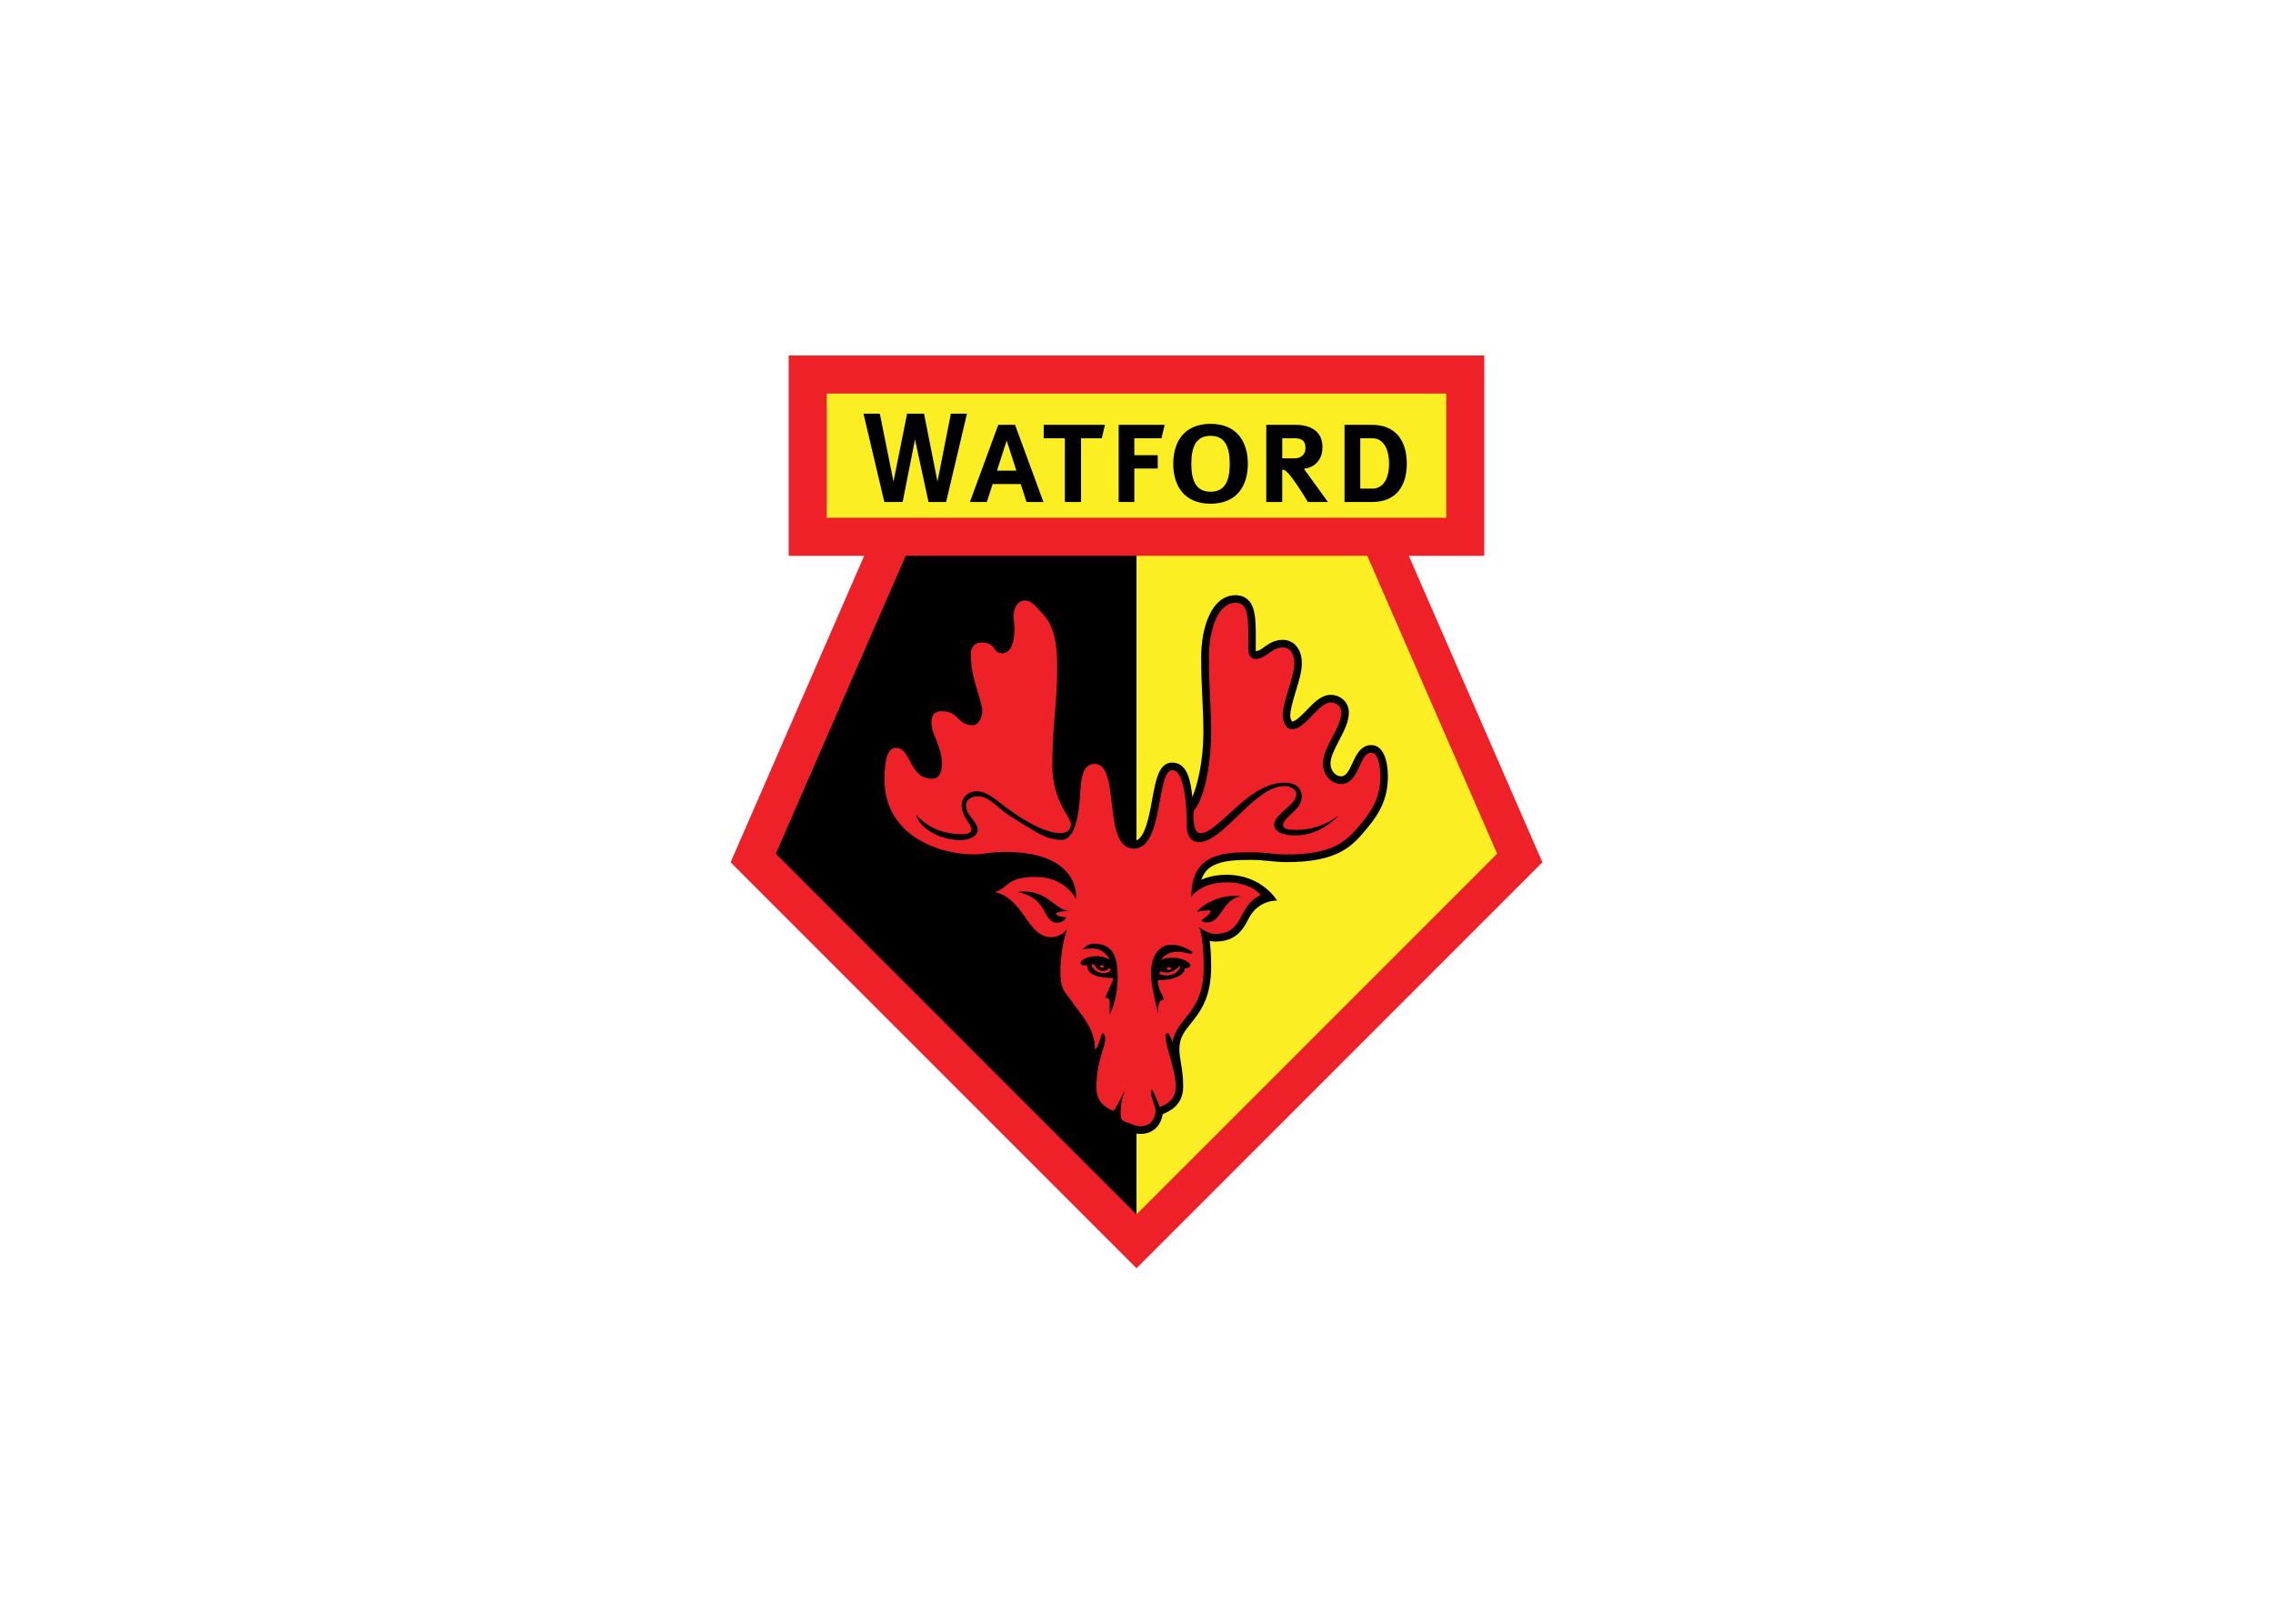 <svg clip-rule="evenodd" fill-rule="evenodd" stroke-linejoin="round" stroke-miterlimit="2" viewBox="0 0 560 400" xmlns="http://www.w3.org/2000/svg"><g fill-rule="nonzero"><path d="m280.003 312.424 99.997-100.003-32.91-75.501h18.595v-49.344h-171.376v49.344h18.601l-32.91 75.501z" fill="#ed2127"/><path d="m203.683 96.95h152.634v30.596h-152.634z" fill="#fbee23"/><path d="m280.003 136.92h-56.86c-8.715 19.994-28.618 65.65-31.995 73.392 7.663 7.669 77.855 77.861 88.855 88.861z"/><path d="m336.857 136.92h-56.86v162.253c11-11 81.186-81.192 88.855-88.861-3.377-7.742-23.28-53.398-31.995-73.392z" fill="#fbee23"/><path d="m225.428 108.269 3.331 15.4h4.338l5.133-21.767h-3.962l-3.303 16.736-3.309-16.736h-4.172l-3.354 16.736-3.366-16.736h-4.025l5.134 21.767h4.508z"/><path d="m245.621 115.938 2.393-7.396 2.393 7.396zm7.282 7.731h4.167l-6.992-19.016h-4.133l-6.993 19.016h4.167l1.433-4.429h6.924z"/><path d="m257.138 104.659v3.303h5.208v15.707h3.99v-15.707h5.1l.79-3.303z"/><path d="m275.608 104.659v19.01h3.855v-8.243h5.764v-3.297h-5.764v-4.167h6.685l.79-3.303z"/><path d="m298.24 121.139c-3.792 0-4.73-3.087-4.73-6.89s.938-6.89 4.73-6.89 4.73 3.087 4.73 6.89-.944 6.89-4.73 6.89zm0-16.725c-6.475 0-9.187 4.4-9.187 9.835 0 5.429 2.712 9.835 9.187 9.835s9.192-4.406 9.192-9.835c-.005-5.429-2.717-9.835-9.192-9.835z"/><path d="m318.905 112.913h-2.996v-4.951h2.996c1.085 0 2.723.17 2.723 2.319s-1.638 2.632-2.723 2.632zm2.444 2.723v-.204c1.273 0 4.474-1.206 4.474-5.27 0-4.059-3.098-5.503-6.646-5.503h-7.202v19.01h3.928v-7.93h.33c1.324 0 5.974 7.93 5.974 7.93h4.958z"/><path d="m338.136 120.366h-3.007v-12.404h3.007c2.593 0 4.088 2.507 4.088 6.247.006 3.747-1.49 6.157-4.088 6.157zm-.13-15.707h-6.754v19.01h6.754c6.06 0 8.584-4.059 8.584-9.454s-2.524-9.556-8.584-9.556z"/><path d="m247.826 151.894c0 .58.063.944.114 1.274.057.352.119.711.119 1.631 0 2.9-.665 4.258-1.125 4.258-.097 0-.142-.005-.176-.011-.052-.062-.148-.188-.222-.301-.785-1.12-1.859-2.308-4.747-2.308-2.683 0-4.48 1.904-4.48 4.735 0 4.156 1.052 7.516 1.893 10.216.495 1.569.916 2.922.916 3.826 0 .722-.347 1.432-.557 1.586-1.052-.017-1.399-.358-2.144-1.086-1-.989-2.376-2.348-5.457-2.348-1.313 0-4.355.449-4.355 4.628 0 1.819.637 3.377 1.245 4.877.654 1.598 1.325 3.247 1.325 5.412 0 .171-.017 1.706-.518 1.706-1.972 0-2.717-1.222-3.854-3.377-.995-1.882-2.228-4.212-5.088-4.212-4.696 0-4.696 7.015-4.696 9.653 0 14.917 14.156 20.323 23.672 20.323 1.808 0 2.865-.153 3.889-.301 1.057-.154 2.052-.302 4.019-.302 5.776 0 10.148 1.154 12.78 3.337-1.45-.551-3.178-.915-5.236-.915-4.969 0-6.805 1.183-8.55 2.61-.654.54-1.137.932-2.024 1.188l-7.061 2.018 7.163 1.603c2.991.671 4.645 3.019 6.401 5.503 1.871 2.649 3.986 5.656 7.874 5.656.364 0 .705-.028 1.035-.079-.336 1.836-.614 4.161-.614 6.85 0 3.883.949 5.395 2.2 6.97l.597.796c.557.813 1.148 1.603 1.728 2.365 2.046 2.706 3.985 5.269 3.985 8.777 0 1.87.091 3.383.176 4.838.091 1.461.165 2.837.165 4.565 0 5.173 3.576 6.776 5.497 7.635.194.091.427.193.609.284.369 1.768 2.114 2.348 3.206 2.7l.381.125.398.159c.557.239 1.313.569 2.689.569 3.575 0 5.145-2.655 5.469-4.866.062-.029.125-.052.181-.08 1.575-.699 4.855-2.143 4.855-6.754 0-2.416-.301-4.241-.568-5.849-.193-1.188-.37-2.217-.37-3.235 0-2.922 1.2-4.406 2.843-6.452 2.217-2.763 4.985-6.191 4.985-13.917 0-2.734-.153-4.826-.358-6.407.449.102.916.176 1.399.176 5.116 0 6.884-3.069 8.169-5.611 2.399-4.758 7.038-4.479 7.038-4.479s-3.673-6.356-12.422-6.356c-2.666 0-4.712.534-6.259 1.234.717-2.058 1.939-2.974 2.945-3.514 2.416-1.279 6.003-1.392 9.181-1.392 1.95 0 3.332.142 4.673.284 1.262.131 2.564.267 4.241.267 12.899 0 16.287-4.087 19.869-8.414 3.047-3.672 5.065-7.236 5.065-12.751 0-3.706-1.069-7.663-4.082-7.663-2.603 0-3.723 2.433-4.622 4.389-1.074 2.33-1.705 3.308-2.814 3.308-1.449 0-2.626-1.427-2.626-3.178 0-1.62 1.074-3.666 2.115-5.645 1.182-2.262 2.416-4.599 2.416-6.918 0-1.308-.54-2.473-1.524-3.28-.818-.677-1.87-1.052-2.967-1.052-2.291 0-4.116 1.904-5.884 3.746-1.126 1.177-2.661 2.775-3.593 2.831-.188-.165-.477-.813-.477-1.33 0-1.609.716-3.985 1.415-6.276.75-2.467 1.45-4.804 1.45-6.674 0-4.042-2.354-5.844-4.69-5.844-2.126 0-3.508.995-4.616 1.796-.83.597-1.365.944-2.019.995-.017-.028-.028-.051-.034-.079 0-.086.006-1.933.006-1.933 0-.586.006-1.154.006-1.7 0-4.281-.177-7.191-1.837-8.857-.807-.813-1.864-1.222-3.138-1.222-5.861 0-8.493 7.742-8.493 15.411 0 3.559.148 6.703.29 9.739.137 2.899.262 5.628.262 8.595 0 7.118-1.456 12.945-2.701 15.992-.403-3.394-1.023-8.505-4.974-8.505-3.274 0-4.042 4.184-4.923 9.028-.796 4.349-1.893 10.306-4.593 10.306-2.269 0-2.922-4.144-3.554-9.562-.613-5.309-1.313-11.324-6.037-11.324-5.139 0-5.474 6.663-5.69 11.069-.029.551-.063 1.205-.114 1.836-1.256-2.462-2.769-6.697-2.769-10.585 0-4.935.307-8.801.614-12.541.29-3.582.592-7.288.592-11.791 0-9.926-2.468-12.609-4.645-14.974l-.154-.165c-1.461-1.586-2.836-3.087-5.002-3.087-3.076.012-4.702 2.94-4.702 5.827z"/><g fill="#ed2127"><path d="m293.794 234.507-.318.523s-1.768-.574-3.4-.574c-2.939 0-4.019 2.018-4.019 2.018s.967-.574 2.871-.574c2.524 0 4.36 1.353 4.36 1.859 0 .523-.778.802-1.404.802 0 1.216-1.654 2.893-6.64 2.893 0 2.456 1.518 4.088 1.518 4.804-1.268 0-1.449 1.216-1.449 3.377 0 0-1.746-6.913-1.746-9.693 0-4.11 1.655-7.214 5.168-7.214 2.513.011 5.059 1.779 5.059 1.779zm10.625-13.837c.774 0 1.206.137 1.206.137-4.634.847-4.582 6.446-8.289 6.446-.807 0-1.342-.363-1.342-.363.523-1.018 2.257-1.263 2.257-2.633-1.199 0-2.08.103-3.257.342.006-.45 3.712-3.929 9.425-3.929zm-31.022 29.266v-2.985c0-.83-.37-1.188-1.103-1.188l1.933-4.411v-.438c-3.422 0-6.39-.688-6.39-3.121h-.966c-.205 0-.648-.233-.648-.648 0-.301 1.148-1.603 3.86-1.603 2.069 0 3.308.87 3.308.87s-1.171-2.757-4.32-2.757c-1.859 0-2.342.25-2.342.25s1.125-1.45 2.637-1.45c4.753 0 5.992 2.985 5.992 8.243.017 5.566-1.961 9.238-1.961 9.238zm-13.2-24.82c0 .483 1.54.853 2.433.853 0 .551-1.08 1.353-2.087 1.353-3.882 0-2.001-6.021-9.76-7.533 0 0 .415-.182 1.421-.182 6.128 0 7.902 4.753 11.233 4.753-.972.108-3.24.182-3.24.756zm77.689-39.686c-3.104 0-2.893 7.691-7.441 7.691-2.513 0-4.503-2.251-4.503-5.054 0-4.087 4.526-8.777 4.526-12.563 0-1.62-1.365-2.456-2.621-2.456-3.053 0-6.157 6.594-9.528 6.594-1.586 0-2.302-2.069-2.302-3.217 0-3.673 2.87-9.665 2.87-12.95 0-2.638-1.199-3.974-2.814-3.974-2.995 0-3.996 2.814-6.81 2.814-1.074 0-1.723-1.177-1.723-1.933 0-7.373.376-11.887-3.092-11.887-4.491 0-6.612 6.788-6.612 13.541 0 6.856.552 12.16.552 18.34 0 9.567-2.308 17.589-4.321 19.317 0 0-.5 5.571 1.7 5.571 4.446 0 11.665-12.45 20.625-12.45 4.042 0 4.32 2.485 4.32 3.491 0 3.257-4.593 4.917-4.593 6.981 0 1.057 1.603 1.148 3.581 1.148 5.879 0 10.199-3.627 10.199-3.627s-4.224 5.009-10.835 5.009c-2.9 0-5.145-.916-5.145-2.621 0-2.706 5.469-4.866 5.469-7.578 0-.824-.916-1.973-2.985-1.973-7.305 0-15.019 13.826-21.034 13.826-1.239 0-2.962-.824-2.962-3.968 0-2.683-.21-13.769-3.564-13.769-4.031 0-2.098 19.334-9.522 19.334-7.84 0-3.161-20.886-9.591-20.886-3.905 0-3.291 5.657-3.905 10.745-.506 4.167-1.711 7.958-4.27 7.958-3.376 0-5.764-1.552-8.641-3.331-1.83-1.131-3.774-2.245-5.389-3.456-2.621-1.962-4.059-3.923-6.646-3.923-1.375 0-2.893.756-2.893 2.166 0 2.757 2.893 3.826 2.893 6.202 0 1.342-1.961 2.411-4.206 2.411-6.822 0-10.921-4.474-10.921-6.271 0 0 3.411 4.821 11.228 4.821 1.688 0 2.308-.375 2.308-1.205 0-1.547-2.342-2.928-2.342-5.924 0-1.893 1.478-3.445 3.615-3.445 2.723 0 4.565 1.99 7.373 4.031 4.042 2.939 9.301 6.264 13.331 6.264 1.547 0 2.581-.687 2.581-2.296 0-1.53-4.582-5.725-4.582-14.309 0-9.812 1.206-15.292 1.206-24.331 0-9.426-2.257-11.643-4.304-13.872-1.535-1.677-2.376-2.484-3.615-2.484-2.138 0-2.86 2.342-2.86 3.951 0 .984.239 1.046.239 2.905 0 3.343-.79 6.128-2.996 6.128-2.581 0-1.239-2.62-5.145-2.62-1.87 0-2.604 1.341-2.604 2.859 0 6.475 2.809 11.097 2.809 14.036 0 1.467-.847 3.462-2.354 3.462-3.894 0-3.206-3.445-7.674-3.445-1.905 0-2.485 1.103-2.485 2.757 0 3.201 2.57 5.651 2.57 10.284 0 2.047-.688 3.582-2.388 3.582-5.81 0-5.088-7.595-8.936-7.595-1.967 0-2.82 2.575-2.82 7.777 0 13.916 13.598 18.453 21.796 18.453 3.479 0 3.854-.597 7.907-.597 19.028 0 17.493 11.648 17.493 11.648s-2.433-5.486-9.949-5.486c-7.328 0-6.532 2.706-10.062 3.724 7.316 1.643 7.964 11.114 13.871 11.114 2.638 0 3.945-2.018 3.945-2.018s-1.654 4.263-1.654 10.67c0 4.378 1.291 4.975 2.473 6.714 2.518 3.701 6.037 6.97 6.037 12.2.842 0 1.478-3.894 1.95-3.894.307 0 .569.602.569 1.461 0 1.995-2.166 5.508-2.166 11.836 0 3.792 2.376 5.02 4.15 5.821.432 0 2.916-5.213 2.916-5.213-1.489 4.059-1.035 6.339-1.035 6.612 0 1.08 1.052 1.301 2.394 1.745.762.256 1.154.631 2.49.631 3.115 0 3.661-2.774 3.661-3.866 0-1.103-1.126-3.172-1.126-4.411 0 0-.045-.756.137-.756.386 0 2.035 4.331 2.035 4.331 1.461-.648 3.922-1.591 3.922-5.122 0-4.11-2.49-9.692-2.49-12.205 0-.58.205-.967.415-.967.484 0 1.297 2.274 1.297 2.274 1.074-6.287 7.686-6.884 7.686-18.549 0-7.385-1.126-9.761-1.126-9.761s1.961 1.654 4.036 1.654c7.118 0 5.435-7.095 11.023-9.46 0-.705-3.007-3.24-8.243-3.24-6.611 0-8.749 3.587-8.749 3.587 0-10.38 7.271-11 14.605-11 3.928 0 5.616.551 8.914.551 12.034 0 14.991-3.587 18.441-7.754 3.064-3.701 4.616-6.89 4.616-11.54.006-2.496-.614-5.77-2.2-5.77z"/><path d="m285.87 239.283-.273.596s.574.415 1.808.415c2.484 0 3.575-2.012 3.331-2.251-.239-.239-1.313 1.541-3.24 1.541-1.149 0-1.626-.301-1.626-.301z"/><path d="m288.559 238.595c0 .187-.245.346-.552.346-.301 0-.551-.153-.551-.346 0-.188.244-.347.551-.347s.552.159.552.347z"/><path d="m269.571 237.674c.256.193.773 1.495 2.132 1.495.989 0 1.126-.37 1.432-.54.307-.171.632.153.438.438-.193.289-.563.653-1.825.653-1.631 0-2.581-1.33-2.706-1.654-.227-.563.006-.756.529-.392z"/><path d="m271.947 238.06c0 .177-.204.319-.454.319-.256 0-.461-.142-.461-.319 0-.17.205-.312.461-.312.25 0 .454.142.454.312z"/></g></g></svg>